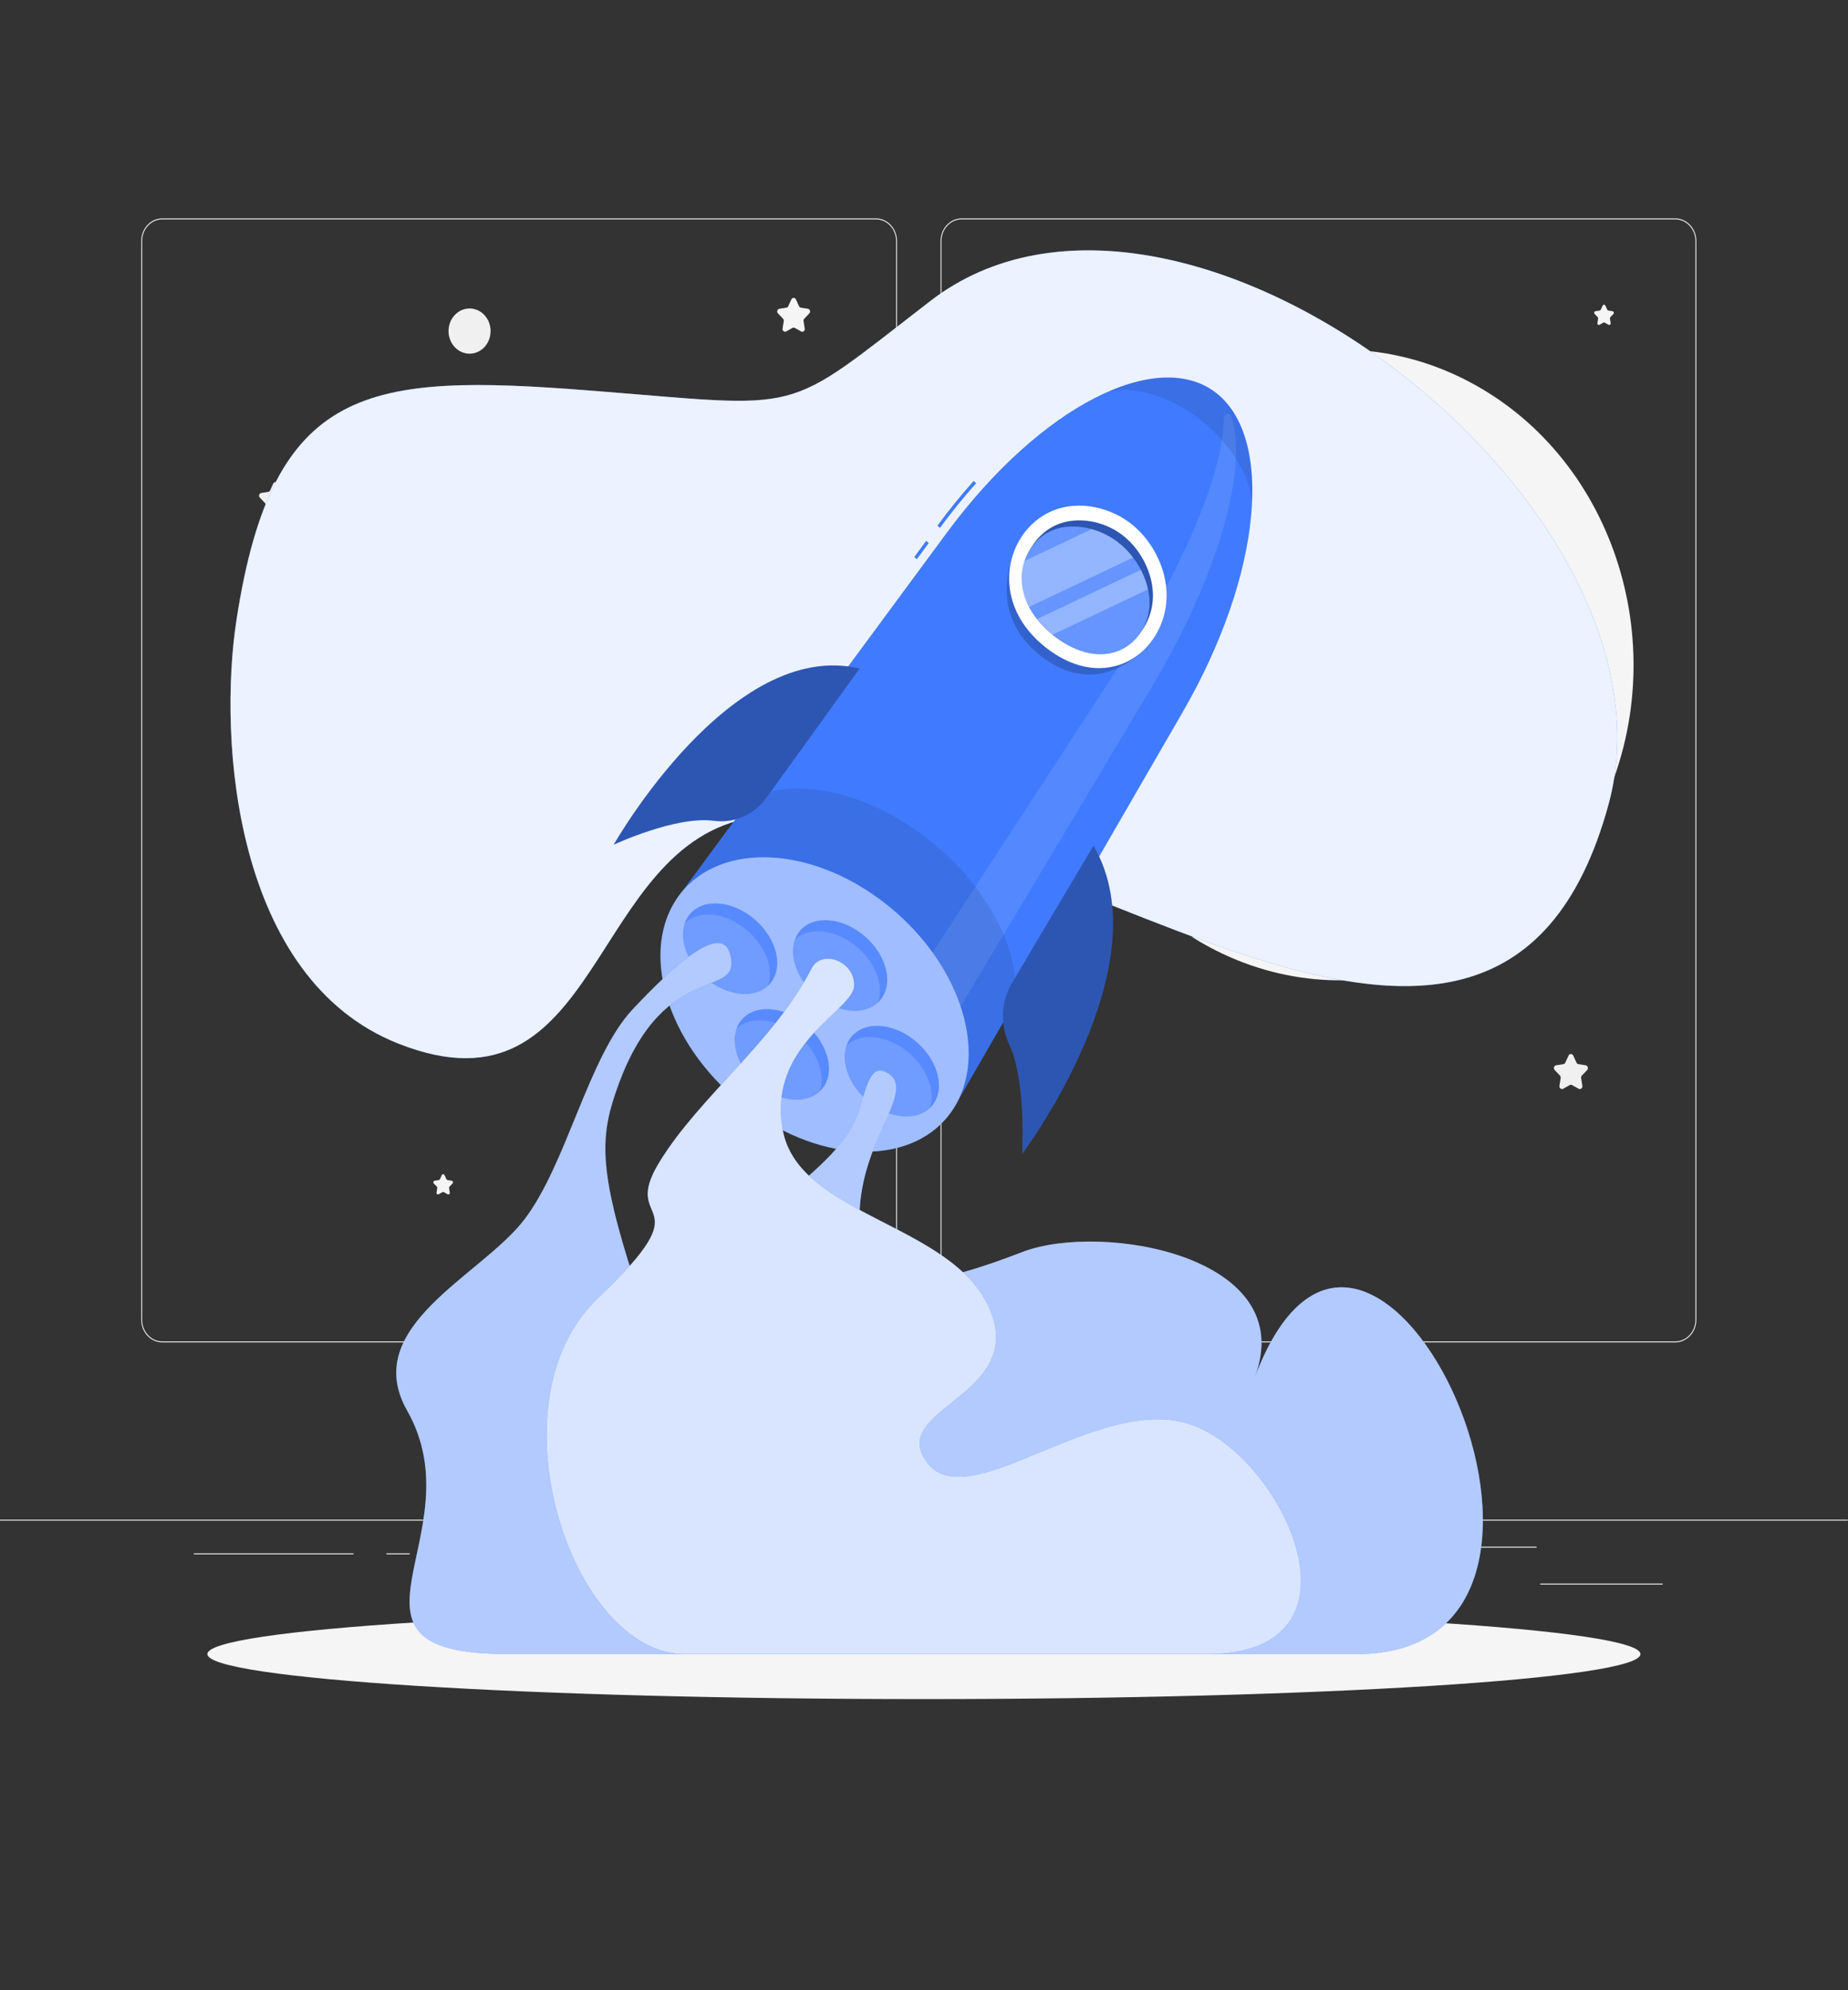 <svg width="196" height="211" viewBox="0 0 196 211" fill="none" xmlns="http://www.w3.org/2000/svg">
<rect x="0" y="0" width="196" height="211" fill="#333333" stroke="none"/>
<g id="6170572_3014248 1" clip-path="url(#clip0_41_466)">
<g id="Background_Complete">
<g id="Group">
<path id="Vector" d="M195.98 161.107H0V161.213H195.98V161.107Z" fill="#EBEBEB"/>
<path id="Vector_2" d="M176.343 167.889H163.36V167.994H176.343V167.889Z" fill="#EBEBEB"/>
<path id="Vector_3" d="M129.825 169.031H126.418V169.137H129.825V169.031Z" fill="#EBEBEB"/>
<path id="Vector_4" d="M162.969 163.977H155.446V164.082H162.969V163.977Z" fill="#EBEBEB"/>
<path id="Vector_5" d="M37.492 164.684H20.561V164.789H37.492V164.684Z" fill="#EBEBEB"/>
<path id="Vector_6" d="M43.464 164.684H40.981V164.789H43.464V164.684Z" fill="#EBEBEB"/>
<path id="Vector_7" d="M88.249 166.463H51.531V166.568H88.249V166.463Z" fill="#EBEBEB"/>
<path id="Vector_8" d="M92.9 142.318H17.213C15.979 142.318 14.976 141.239 14.976 139.913V25.557C14.976 24.231 15.979 23.152 17.213 23.152H92.9C94.133 23.152 95.137 24.231 95.137 25.557V139.913C95.137 141.239 94.133 142.318 92.9 142.318ZM17.213 23.258C16.033 23.258 15.074 24.289 15.074 25.558V139.913C15.074 141.181 16.033 142.213 17.213 142.213H92.9C94.079 142.213 95.039 141.181 95.039 139.913V25.557C95.039 24.289 94.079 23.258 92.9 23.258L17.213 23.258Z" fill="#EBEBEB"/>
<path id="Vector_9" d="M177.68 142.318H101.993C100.759 142.318 99.756 141.239 99.756 139.913V25.557C99.756 24.231 100.76 23.152 101.993 23.152H177.68C178.913 23.152 179.917 24.231 179.917 25.557V139.913C179.917 141.239 178.913 142.318 177.68 142.318ZM101.993 23.258C100.813 23.258 99.854 24.289 99.854 25.558V139.913C99.854 141.181 100.813 142.213 101.993 142.213H177.68C178.859 142.213 179.819 141.181 179.819 139.913V25.557C179.819 24.289 178.859 23.258 177.68 23.258L101.993 23.258Z" fill="#EBEBEB"/>
</g>
<g id="Group_2">
<g id="Group_3">
<path id="Vector_10" d="M84.415 31.741L84.746 32.462C84.785 32.547 84.861 32.606 84.948 32.62L85.688 32.736C85.908 32.77 85.996 33.06 85.837 33.227L85.301 33.788C85.238 33.854 85.209 33.95 85.224 34.043L85.35 34.836C85.388 35.071 85.158 35.251 84.962 35.139L84.299 34.765C84.221 34.721 84.128 34.721 84.05 34.765L83.387 35.139C83.19 35.25 82.961 35.071 82.998 34.836L83.125 34.043C83.14 33.95 83.111 33.854 83.048 33.788L82.512 33.227C82.353 33.06 82.441 32.77 82.66 32.736L83.401 32.62C83.489 32.606 83.564 32.547 83.603 32.462L83.934 31.741C84.033 31.527 84.317 31.527 84.415 31.741Z" fill="#F5F5F5"/>
<path id="Vector_11" d="M35.614 91.084L35.945 91.806C35.984 91.891 36.06 91.949 36.147 91.963L36.888 92.079C37.108 92.113 37.195 92.404 37.036 92.57L36.5 93.132C36.437 93.198 36.409 93.293 36.423 93.386L36.55 94.179C36.587 94.414 36.358 94.594 36.161 94.483L35.498 94.108C35.42 94.064 35.327 94.064 35.249 94.108L34.586 94.483C34.39 94.594 34.16 94.414 34.198 94.179L34.325 93.386C34.34 93.293 34.311 93.198 34.247 93.132L33.711 92.57C33.552 92.404 33.64 92.113 33.86 92.079L34.6 91.963C34.688 91.95 34.763 91.891 34.802 91.806L35.134 91.084C35.232 90.87 35.516 90.87 35.614 91.084Z" fill="#F0F0F0"/>
<path id="Vector_12" d="M29.46 51.27L29.791 51.992C29.83 52.077 29.905 52.135 29.992 52.149L30.733 52.265C30.953 52.299 31.04 52.589 30.882 52.756L30.346 53.317C30.282 53.384 30.253 53.479 30.269 53.572L30.395 54.365C30.433 54.6 30.203 54.78 30.007 54.669L29.344 54.294C29.266 54.25 29.173 54.25 29.095 54.294L28.432 54.669C28.236 54.78 28.006 54.6 28.044 54.365L28.17 53.572C28.185 53.479 28.156 53.384 28.093 53.317L27.557 52.756C27.398 52.589 27.485 52.299 27.705 52.265L28.446 52.149C28.533 52.136 28.609 52.077 28.648 51.992L28.979 51.27C29.078 51.056 29.362 51.056 29.46 51.27Z" fill="#F0F0F0"/>
<path id="Vector_13" d="M59.157 69.379L59.354 69.81C59.378 69.861 59.423 69.896 59.475 69.904L59.918 69.973C60.049 69.994 60.102 70.167 60.007 70.267L59.686 70.603C59.649 70.642 59.632 70.699 59.641 70.755L59.716 71.229C59.739 71.37 59.601 71.477 59.484 71.41L59.088 71.186C59.041 71.16 58.986 71.16 58.939 71.186L58.543 71.41C58.425 71.477 58.288 71.369 58.311 71.229L58.386 70.755C58.395 70.699 58.378 70.642 58.34 70.603L58.02 70.267C57.925 70.168 57.977 69.994 58.109 69.973L58.552 69.904C58.604 69.896 58.649 69.861 58.672 69.81L58.87 69.379C58.928 69.251 59.098 69.251 59.157 69.379Z" fill="#F0F0F0"/>
<path id="Vector_14" d="M47.145 124.58L47.343 125.012C47.366 125.062 47.411 125.098 47.463 125.106L47.906 125.175C48.038 125.196 48.09 125.369 47.995 125.469L47.675 125.804C47.637 125.844 47.62 125.901 47.628 125.957L47.704 126.431C47.726 126.572 47.589 126.679 47.472 126.612L47.076 126.389C47.029 126.362 46.974 126.362 46.927 126.389L46.531 126.612C46.413 126.679 46.276 126.572 46.299 126.431L46.374 125.957C46.384 125.901 46.366 125.844 46.329 125.804L46.008 125.469C45.914 125.369 45.966 125.196 46.097 125.175L46.54 125.106C46.592 125.098 46.637 125.062 46.66 125.012L46.858 124.58C46.917 124.452 47.086 124.452 47.145 124.58Z" fill="#F5F5F5"/>
<path id="Vector_15" d="M170.267 32.399L170.465 32.83C170.488 32.881 170.533 32.916 170.585 32.924L171.028 32.993C171.159 33.014 171.212 33.187 171.117 33.287L170.796 33.623C170.758 33.662 170.741 33.719 170.75 33.775L170.826 34.249C170.848 34.389 170.711 34.496 170.594 34.43L170.198 34.207C170.151 34.18 170.096 34.18 170.049 34.207L169.653 34.43C169.535 34.496 169.398 34.389 169.421 34.249L169.497 33.775C169.506 33.719 169.488 33.662 169.451 33.623L169.131 33.287C169.036 33.188 169.088 33.014 169.219 32.993L169.662 32.924C169.714 32.916 169.759 32.881 169.782 32.83L169.98 32.399C170.038 32.271 170.208 32.271 170.267 32.399Z" fill="#F5F5F5"/>
<path id="Vector_16" d="M166.859 111.91L167.202 112.657C167.242 112.745 167.32 112.805 167.41 112.82L168.177 112.939C168.404 112.975 168.495 113.275 168.33 113.447L167.776 114.028C167.71 114.097 167.68 114.195 167.696 114.292L167.827 115.112C167.866 115.355 167.628 115.541 167.425 115.426L166.739 115.039C166.659 114.994 166.562 114.994 166.481 115.039L165.796 115.426C165.593 115.541 165.355 115.355 165.394 115.112L165.525 114.292C165.54 114.196 165.51 114.097 165.445 114.028L164.891 113.447C164.726 113.275 164.817 112.975 165.044 112.939L165.81 112.82C165.901 112.806 165.979 112.745 166.019 112.657L166.362 111.91C166.464 111.689 166.758 111.689 166.859 111.91Z" fill="#F0F0F0"/>
<path id="Vector_17" d="M124.874 42.083C124.874 42.391 124.641 42.642 124.354 42.642C124.067 42.642 123.834 42.391 123.834 42.083C123.834 41.774 124.067 41.523 124.354 41.523C124.641 41.523 124.874 41.774 124.874 42.083Z" fill="#F0F0F0"/>
<path id="Vector_18" d="M139.836 150.688C139.836 150.997 139.603 151.247 139.316 151.247C139.029 151.247 138.796 150.997 138.796 150.688C138.796 150.379 139.029 150.129 139.316 150.129C139.603 150.128 139.836 150.379 139.836 150.688Z" fill="#F5F5F5"/>
<path id="Vector_19" d="M52.033 35.1C52.033 36.425 51.034 37.498 49.803 37.498C48.571 37.498 47.572 36.424 47.572 35.1C47.572 33.776 48.571 32.703 49.803 32.703C51.034 32.703 52.033 33.776 52.033 35.1Z" fill="#F0F0F0"/>
<g id="Group_4">
<path id="Vector_20" d="M73.133 50.941C74.618 51.21 76.019 51.332 77.213 51.317C76.162 52.634 74.513 53.345 72.804 53.035C71.093 52.724 69.749 51.469 69.156 49.85C70.282 50.286 71.645 50.67 73.133 50.941Z" fill="#F5F5F5"/>
<path id="Vector_21" d="M73.829 46.518C72.087 46.202 70.454 46.09 69.142 46.165C69.927 43.921 72.104 42.516 74.392 42.932C76.678 43.347 78.304 45.443 78.36 47.839C77.144 47.305 75.57 46.834 73.829 46.518Z" fill="#F5F5F5"/>
<path id="Vector_22" d="M80.988 49.326C81.139 48.362 77.952 46.98 73.868 46.238C69.785 45.497 66.352 45.676 66.2 46.64C66.049 47.604 69.236 48.986 73.32 49.728C77.403 50.469 80.837 50.289 80.988 49.326Z" fill="#F5F5F5"/>
</g>
</g>
<g id="Group_5">
<path id="Vector_23" d="M169.968 85.441C162.291 101.956 143.621 108.652 128.255 100.4C127.621 100.06 127.007 99.704 126.417 99.322C135.248 95.814 142.889 88.839 147.429 79.072C153.908 65.134 152.368 49.156 144.684 37.172C148.534 37.511 152.39 38.626 156.055 40.595C171.421 48.847 177.646 68.926 169.968 85.441Z" fill="#F5F5F5"/>
<path id="Vector_24" d="M155.747 46.069C157.507 47.467 158.492 49.577 158.601 51.762C157.59 50.244 156.275 48.812 154.713 47.571C153.152 46.329 151.489 45.404 149.84 44.796C151.817 44.27 153.982 44.664 155.747 46.069Z" fill="#F0F0F0"/>
<path id="Vector_25" d="M147.898 96.729C146.07 98.022 143.888 98.289 141.941 97.646C143.616 97.149 145.32 96.316 146.942 95.168C148.564 94.02 149.946 92.662 151.045 91.207C150.824 93.383 149.733 95.431 147.898 96.729Z" fill="#F0F0F0"/>
<path id="Vector_26" d="M158.61 64.919C159.542 67.046 159.479 69.406 158.612 71.386C158.391 69.534 157.864 67.603 157.037 65.715C156.209 63.826 155.153 62.165 153.969 60.789C155.941 61.332 157.674 62.783 158.61 64.919Z" fill="#F0F0F0"/>
<path id="Vector_27" d="M163.661 87.861C162.289 89.692 160.287 90.663 158.251 90.691C159.704 89.667 161.089 88.314 162.307 86.688C163.526 85.062 164.455 83.315 165.088 81.568C165.496 83.713 165.039 86.022 163.661 87.861Z" fill="#F0F0F0"/>
</g>
</g>
</g>
<g id="Group_6">
<path id="Vector_28" d="M79.881 86.655C108.67 82.069 158.377 130.09 170.606 85.269C179.281 53.471 125.103 11.543 98.674 31.91C82.678 44.237 85.854 43.224 62.536 41.402C38.906 39.556 28.946 40.752 25.092 65.656C23.098 78.544 24.892 103.787 42.254 110.641C63.968 119.214 62.293 89.457 79.881 86.655Z" fill="#407BFF"/>
<path id="Vector_29" opacity="0.9" d="M79.881 86.655C108.67 82.069 158.377 130.09 170.606 85.269C179.281 53.471 125.103 11.543 98.674 31.91C82.678 44.237 85.854 43.224 62.536 41.402C38.906 39.556 28.946 40.752 25.092 65.656C23.098 78.544 24.892 103.787 42.254 110.641C63.968 119.214 62.293 89.457 79.881 86.655Z" fill="white"/>
</g>
<path id="_x3C_Path_x3E__162_" d="M97.99 180.133C139.962 180.133 173.987 177.997 173.987 175.362C173.987 172.728 139.962 170.592 97.99 170.592C56.018 170.592 21.993 172.728 21.993 175.362C21.993 177.997 56.018 180.133 97.99 180.133Z" fill="#F5F5F5"/>
<g id="Group_7">
<g id="Group_8">
<g id="Group_9">
<path id="Vector_30" d="M99.694 55.961L99.422 55.73C100.655 54.059 101.951 52.461 103.275 50.978L103.525 51.237C102.209 52.711 100.92 54.3 99.694 55.961Z" fill="#407BFF"/>
<path id="Vector_31" d="M98.23 57.343L96.967 59.055L97.239 59.286L98.501 57.575L98.23 57.343Z" fill="#407BFF"/>
<path id="Vector_32" d="M125.43 75.507C133.946 60.788 135.107 46.289 128.905 41.595C122.704 36.902 110.395 42.962 100.373 56.54L71.711 95.372L101.077 117.598L125.43 75.507Z" fill="#407BFF"/>
<path id="Vector_33" opacity="0.1" d="M122.076 72.969L97.147 114.624L94.096 108.359L118.858 70.362C125.859 59.614 129.78 49.793 129.797 44.325C129.799 43.831 130.453 43.709 130.604 44.175C132.369 49.623 129.312 60.882 122.076 72.969Z" fill="white"/>
<g id="Group_10">
<path id="Vector_34" d="M101.078 117.607C105.042 111.556 101.683 101.674 93.574 95.536C85.465 89.398 75.677 89.327 71.713 95.378C67.748 101.429 71.108 111.31 79.217 117.448C87.326 123.587 97.113 123.657 101.078 117.607Z" fill="#407BFF"/>
<path id="Vector_35" opacity="0.5" d="M101.078 117.607C105.042 111.556 101.683 101.674 93.574 95.536C85.465 89.398 75.677 89.327 71.713 95.378C67.748 101.429 71.108 111.31 79.217 117.448C87.326 123.587 97.113 123.657 101.078 117.607Z" fill="white"/>
</g>
<path id="Vector_36" opacity="0.1" d="M98.03 88.658C91.584 83.779 84.276 82.387 79.612 84.667L72.34 94.517C76.642 89.342 85.866 89.696 93.572 95.528C101.281 101.363 104.699 110.579 101.611 116.678L107.716 106.13C108.236 100.613 104.543 93.588 98.03 88.658Z" fill="black"/>
<g id="Group_11">
<g id="Group_12">
<path id="Vector_37" opacity="0.2" d="M108.348 56.902C106.56 59.943 105.223 65.635 110.526 69.649C115.829 73.663 120.365 70.391 122.425 67.558L108.348 56.902Z" fill="black"/>
<path id="Vector_38" d="M123.68 64.029C123.07 69.463 117.229 73.428 111.093 68.784C104.958 64.14 106.462 56.892 111.016 54.444C113.822 52.936 117.395 53.581 119.841 55.432C122.286 57.283 124.055 60.681 123.68 64.029Z" fill="white"/>
<g id="Group_13">
<path id="Vector_39" d="M111.927 67.511C109.539 65.703 108.319 63.347 108.492 60.876C108.641 58.739 109.856 56.807 111.664 55.836C113.797 54.689 116.817 55.046 119.007 56.704C121.197 58.362 122.528 61.297 122.242 63.842C122.001 65.999 120.718 67.88 118.896 68.751C116.789 69.759 114.315 69.318 111.927 67.511Z" fill="#407BFF"/>
<path id="Vector_40" opacity="0.3" d="M111.927 67.511C109.539 65.703 108.319 63.347 108.492 60.876C108.641 58.739 109.856 56.807 111.664 55.836C113.797 54.689 116.817 55.046 119.007 56.704C121.197 58.362 122.528 61.297 122.242 63.842C122.001 65.999 120.718 67.88 118.896 68.751C116.789 69.759 114.315 69.318 111.927 67.511Z" fill="black"/>
</g>
<g id="Group_14">
<path id="Vector_41" d="M111.927 67.512C109.539 65.705 108.276 63.414 108.37 61.063C108.452 59.029 109.581 57.228 111.318 56.364C113.369 55.344 116.33 55.79 118.521 57.447C120.711 59.105 122.1 61.953 121.897 64.371C121.725 66.42 120.529 68.17 118.774 68.938C116.746 69.826 114.315 69.319 111.927 67.512Z" fill="#407BFF"/>
<path id="Vector_42" opacity="0.2" d="M111.927 67.512C109.539 65.705 108.276 63.414 108.37 61.063C108.452 59.029 109.581 57.228 111.318 56.364C113.369 55.344 116.33 55.79 118.521 57.447C120.711 59.105 122.1 61.953 121.897 64.371C121.725 66.42 120.529 68.17 118.774 68.938C116.746 69.826 114.315 69.319 111.927 67.512Z" fill="white"/>
</g>
</g>
<path id="Vector_43" opacity="0.3" d="M120.177 59.114L109.145 64.344C108.59 63.3 108.325 62.191 108.369 61.063C108.391 60.509 108.489 59.974 108.663 59.473L115.783 56.098C116.748 56.361 117.689 56.817 118.521 57.447C119.145 57.919 119.704 58.485 120.177 59.114Z" fill="white"/>
<path id="Vector_44" opacity="0.3" d="M121.76 62.488L111.637 67.284C110.993 66.767 110.442 66.217 109.983 65.632L120.998 60.408C121.349 61.082 121.608 61.788 121.76 62.488Z" fill="white"/>
</g>
<path id="Vector_45" opacity="0.1" d="M132.799 53.104C132.463 50.199 130.384 46.837 127.1 44.351C123.818 41.867 120.173 40.897 117.512 41.533C122.038 39.549 126.096 39.471 128.905 41.596C131.713 43.722 133.011 47.855 132.799 53.104Z" fill="black"/>
<g id="Group_15">
<g id="Group_16">
<path id="Vector_46" opacity="0.5" d="M93.569 105.752C94.804 103.867 93.803 100.823 91.334 98.954C88.865 97.085 85.862 97.098 84.627 98.983C83.392 100.868 84.392 103.912 86.862 105.781C89.331 107.65 92.334 107.637 93.569 105.752Z" fill="#407BFF"/>
<path id="Vector_47" opacity="0.5" d="M81.903 103.97C80.668 105.855 77.665 105.868 75.196 103.999C72.726 102.13 71.726 99.087 72.961 97.202C74.196 95.317 77.199 95.304 79.668 97.172C82.137 99.042 83.138 102.085 81.903 103.97Z" fill="#407BFF"/>
<path id="Vector_48" opacity="0.5" d="M99.053 116.95C97.818 118.835 94.816 118.848 92.346 116.979C89.877 115.11 88.876 112.067 90.111 110.182C91.346 108.297 94.349 108.284 96.818 110.153C99.288 112.022 100.288 115.065 99.053 116.95Z" fill="#407BFF"/>
<path id="Vector_49" opacity="0.5" d="M87.389 115.175C86.154 117.06 83.151 117.073 80.682 115.204C78.213 113.335 77.212 110.292 78.447 108.407C79.682 106.522 82.685 106.509 85.154 108.378C87.624 110.246 88.624 113.29 87.389 115.175Z" fill="#407BFF"/>
</g>
<g id="Group_17">
<path id="Vector_50" opacity="0.5" d="M93.567 105.744C93.436 105.943 93.281 106.125 93.115 106.283C93.799 104.402 92.763 101.797 90.558 100.128C88.353 98.459 85.722 98.289 84.306 99.615C84.388 99.393 84.494 99.175 84.625 98.976C85.858 97.093 88.863 97.079 91.332 98.947C93.8 100.815 94.8 103.861 93.567 105.744Z" fill="#407BFF"/>
<path id="Vector_51" opacity="0.5" d="M81.901 103.97C81.77 104.17 81.618 104.347 81.449 104.508C82.136 102.625 81.103 100.022 78.895 98.351C76.689 96.681 74.058 96.511 72.64 97.841C72.724 97.616 72.828 97.401 72.959 97.202C74.195 95.316 77.197 95.305 79.666 97.173C82.138 99.044 83.137 102.084 81.901 103.97Z" fill="#407BFF"/>
<path id="Vector_52" opacity="0.5" d="M99.054 116.953C98.923 117.153 98.77 117.331 98.601 117.492C99.288 115.608 98.252 113.003 96.047 111.334C93.839 109.663 91.211 109.495 89.792 110.824C89.876 110.599 89.981 110.385 90.111 110.185C91.347 108.299 94.347 108.285 96.818 110.156C99.287 112.024 100.289 115.067 99.054 116.953Z" fill="#407BFF"/>
<path id="Vector_53" opacity="0.5" d="M87.389 115.175C87.258 115.375 87.108 115.555 86.936 115.713C87.621 113.833 86.587 111.224 84.382 109.556C82.177 107.886 79.543 107.72 78.127 109.046C78.208 108.819 78.315 108.606 78.446 108.407C79.682 106.521 82.685 106.51 85.153 108.378C87.622 110.246 88.624 113.289 87.389 115.175Z" fill="#407BFF"/>
</g>
</g>
</g>
<g id="Group_18">
<g id="Group_19">
<path id="Vector_54" d="M91.16 70.877C91.16 70.877 85.872 78.257 81.263 84.611C79.943 86.431 77.823 87.299 75.693 87.015C71.666 86.479 65.094 89.55 65.094 89.55C65.094 89.55 77.515 67.64 91.16 70.877Z" fill="#407BFF"/>
<path id="Vector_55" opacity="0.3" d="M91.16 70.877C91.16 70.877 85.872 78.257 81.263 84.611C79.943 86.431 77.823 87.299 75.693 87.015C71.666 86.479 65.094 89.55 65.094 89.55C65.094 89.55 77.515 67.64 91.16 70.877Z" fill="black"/>
</g>
<g id="Group_20">
<path id="Vector_56" d="M115.977 89.662C115.977 89.662 111.296 97.501 107.283 104.307C106.134 106.256 106.088 108.693 107.054 110.753C108.881 114.649 108.406 122.334 108.406 122.334C108.406 122.334 123.411 102.38 115.977 89.662Z" fill="#407BFF"/>
<path id="Vector_57" opacity="0.3" d="M115.977 89.662C115.977 89.662 111.296 97.501 107.283 104.307C106.134 106.256 106.088 108.693 107.054 110.753C108.881 114.649 108.406 122.334 108.406 122.334C108.406 122.334 123.411 102.38 115.977 89.662Z" fill="black"/>
</g>
</g>
</g>
<g id="Group_21">
<path id="Vector_58" d="M133.074 146.03C137.952 133.153 116.812 129.505 108.426 132.736C100.04 135.967 91.508 138.369 91.173 129.753C90.837 121.138 97.295 115.795 94.22 113.806C92.513 112.703 92.025 114.665 91.186 117.491C88.603 126.188 73.999 128.262 80.718 140.854C87.438 153.446 83.87 150.712 72.548 155.766C61.226 160.819 67.048 175.363 78 175.363C88.953 175.363 123.467 175.363 143.888 175.363C174.084 175.363 145.496 113.238 133.074 146.03Z" fill="#407BFF"/>
<path id="Vector_59" opacity="0.6" d="M133.074 146.03C137.952 133.153 116.812 129.505 108.426 132.736C100.04 135.967 91.508 138.369 91.173 129.753C90.837 121.138 97.295 115.795 94.22 113.806C92.513 112.703 92.025 114.665 91.186 117.491C88.603 126.188 73.999 128.262 80.718 140.854C87.438 153.446 83.87 150.712 72.548 155.766C61.226 160.819 67.048 175.363 78 175.363C88.953 175.363 123.467 175.363 143.888 175.363C174.084 175.363 145.496 113.238 133.074 146.03Z" fill="white"/>
</g>
<g id="Group_22">
<path id="Vector_60" d="M77.432 101.153C76.553 97.874 71.803 102.005 67.121 106.984C62.401 112.004 60.133 123.374 55.608 129.298C51.052 135.262 38.118 140.623 43.185 149.553C50.661 162.724 33.479 175.363 53.826 175.363C74.173 175.363 87.93 175.363 95.56 175.363C103.19 175.363 111.466 165.334 99.582 158.499C87.699 151.665 69.895 167.581 65.093 152.411C62.711 144.883 71.351 148.338 67.352 136.008C63.353 123.679 63.612 120.325 65.654 114.83C70.621 101.465 78.766 106.131 77.432 101.153Z" fill="#407BFF"/>
<path id="Vector_61" opacity="0.6" d="M77.432 101.153C76.553 97.874 71.803 102.005 67.121 106.984C62.401 112.004 60.133 123.374 55.608 129.298C51.052 135.262 38.118 140.623 43.185 149.553C50.661 162.724 33.479 175.363 53.826 175.363C74.173 175.363 87.93 175.363 95.56 175.363C103.19 175.363 111.466 165.334 99.582 158.499C87.699 151.665 69.895 167.581 65.093 152.411C62.711 144.883 71.351 148.338 67.352 136.008C63.353 123.679 63.612 120.325 65.654 114.83C70.621 101.465 78.766 106.131 77.432 101.153Z" fill="white"/>
</g>
<g id="Group_23">
<path id="Vector_62" d="M86.08 102.663C87.116 100.631 90.666 101.851 90.589 104.507C90.511 107.163 81.314 110.65 83.023 119.828C84.731 129.006 101.147 129.669 105.001 138.865C108.854 148.06 93.93 149.351 98.365 155.101C102.8 160.852 116.562 147.645 126.35 151.042C136.138 154.439 145.926 175.362 127.968 175.362C110.011 175.362 84.671 175.362 72.64 175.362C60.608 175.362 51.822 148.654 63.383 137.671C74.944 126.687 65.618 130.249 69.934 123.208C74.25 116.166 82.111 110.45 86.08 102.663Z" fill="#407BFF"/>
<path id="Vector_63" opacity="0.8" d="M86.08 102.663C87.116 100.631 90.666 101.851 90.589 104.507C90.511 107.163 81.314 110.65 83.023 119.828C84.731 129.006 101.147 129.669 105.001 138.865C108.854 148.06 93.93 149.351 98.365 155.101C102.8 160.852 116.562 147.645 126.35 151.042C136.138 154.439 145.926 175.362 127.968 175.362C110.011 175.362 84.671 175.362 72.64 175.362C60.608 175.362 51.822 148.654 63.383 137.671C74.944 126.687 65.618 130.249 69.934 123.208C74.25 116.166 82.111 110.45 86.08 102.663Z" fill="white"/>
</g>
</g>
</g>
<defs>
<clipPath id="clip0_41_466">
<rect width="195.98" height="210.652" fill="white"/>
</clipPath>
</defs>
</svg>
